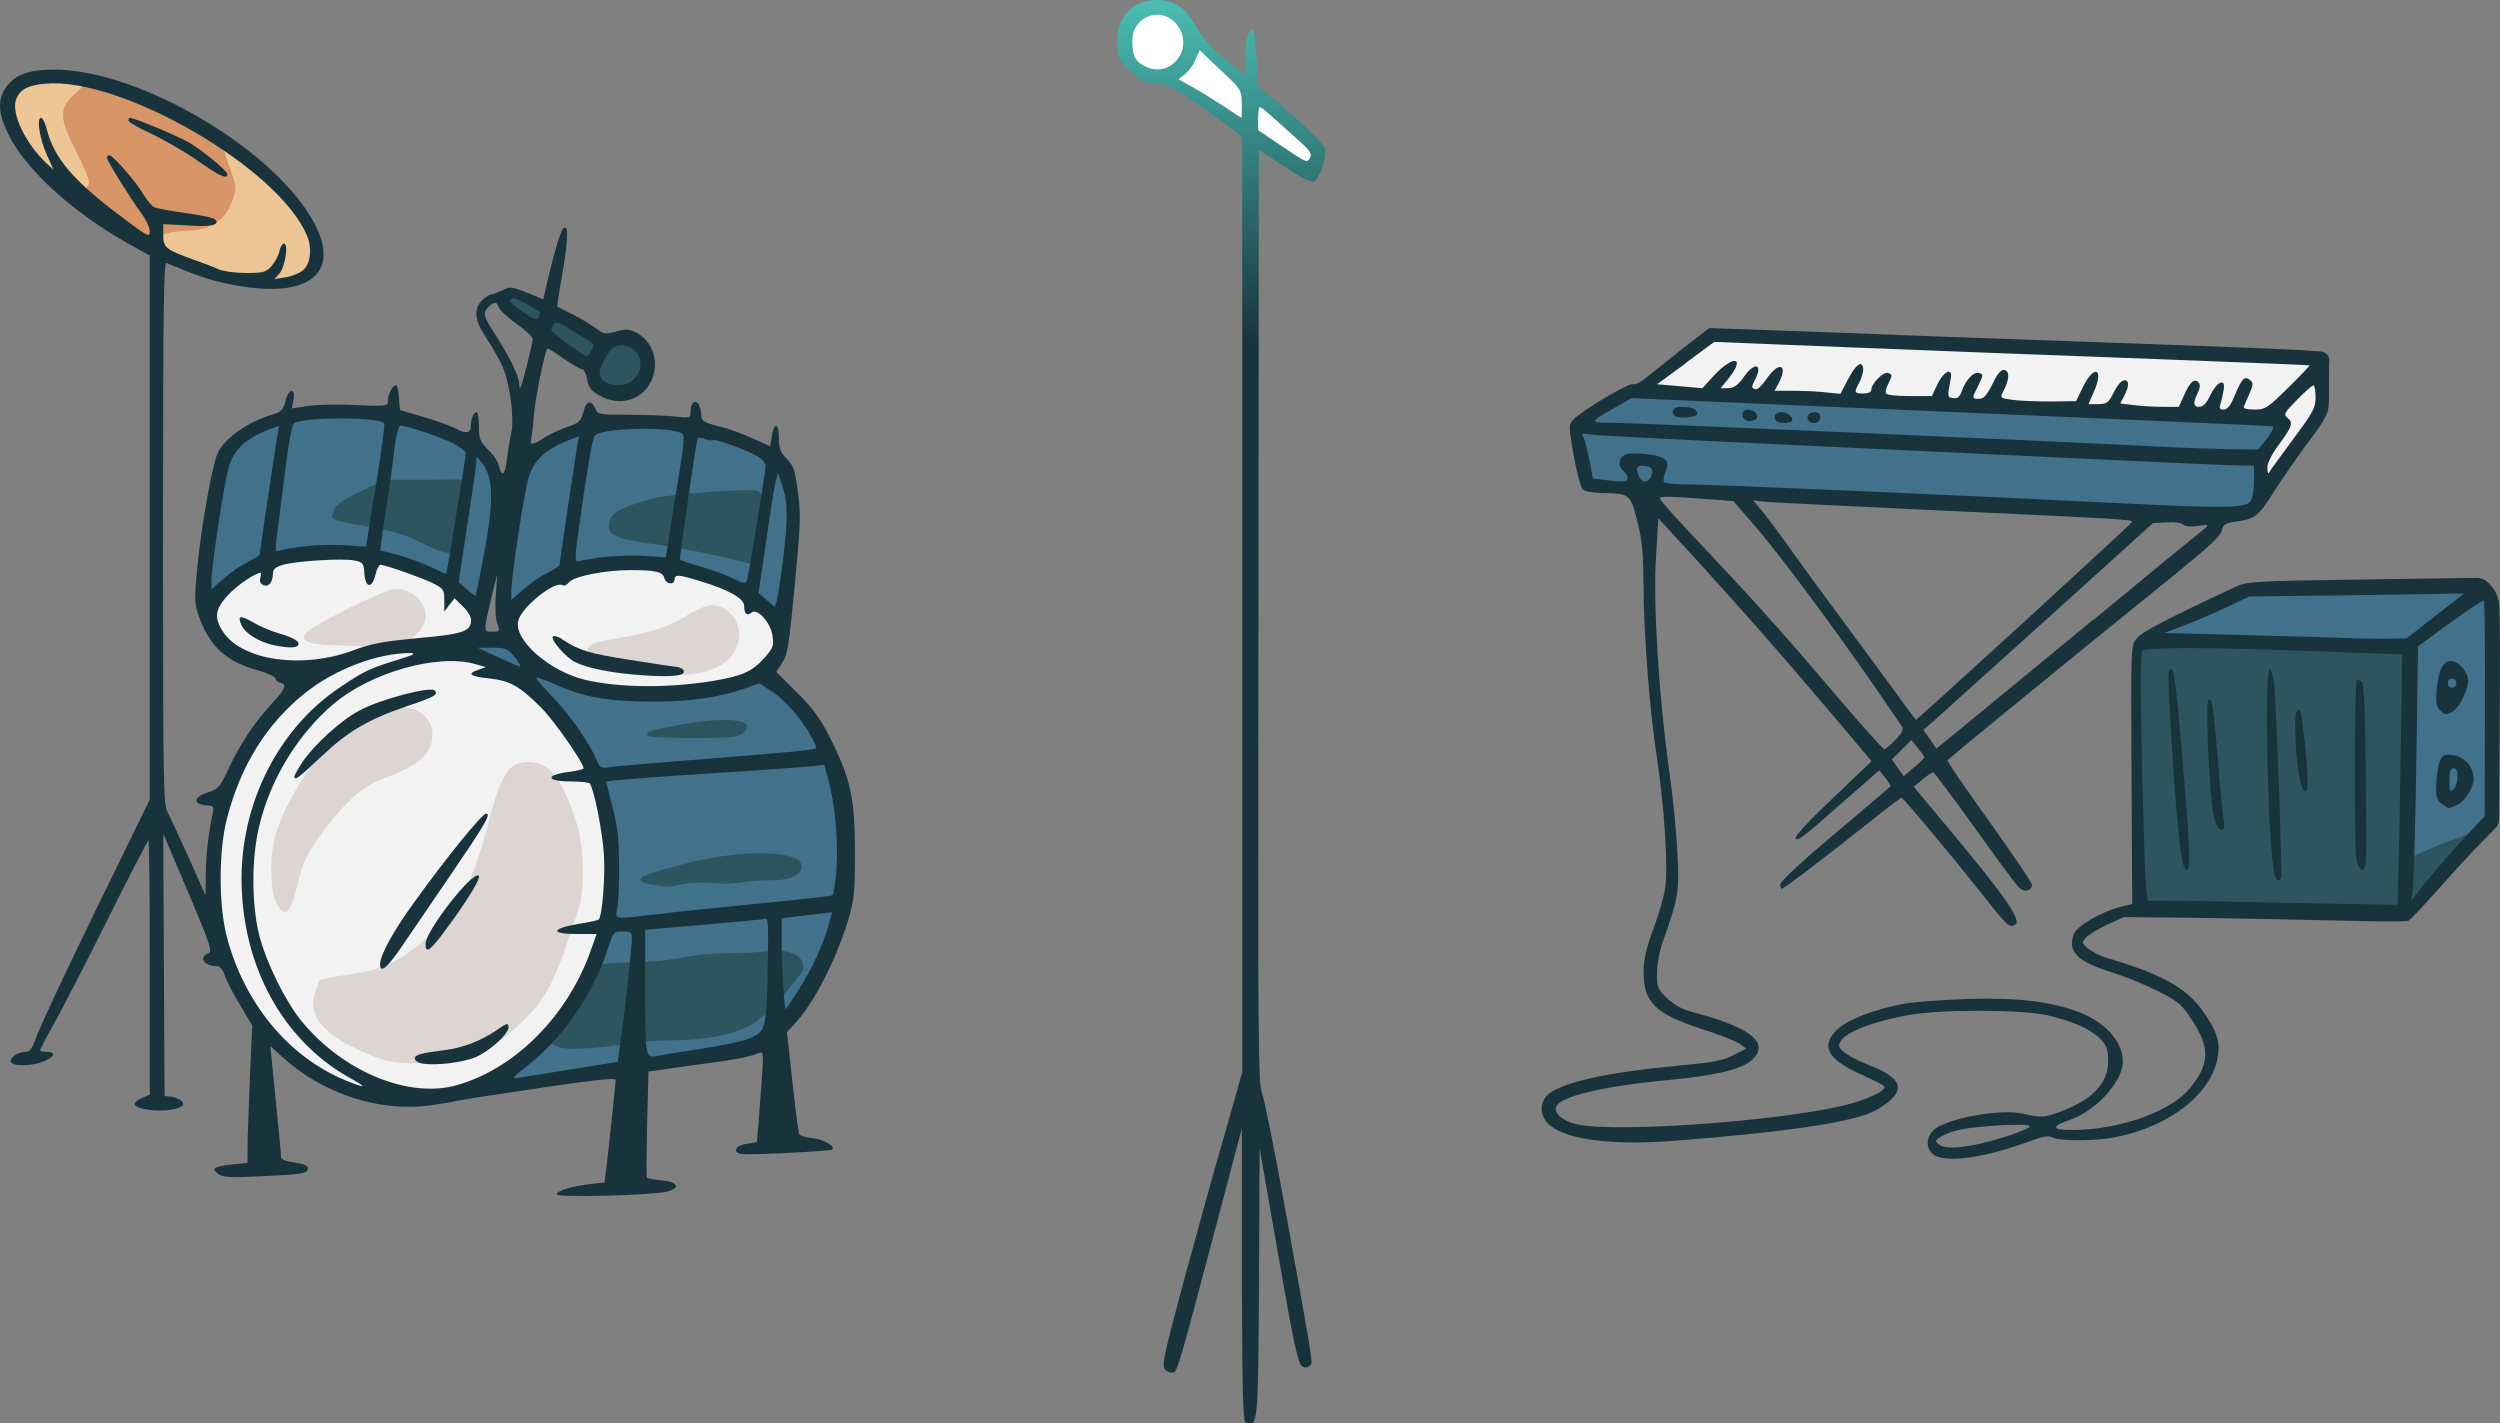 <svg width="771" height="439" viewBox="0 0 771 439" fill="none" xmlns="http://www.w3.org/2000/svg">
<rect x="0" y="0" width="771" height="439" fill="#808080" stroke="none"/>
<g clip-path="url(#clip0_18_1775)">
<path d="M766.824 188.648C766.51 184.828 766.005 183.081 764.968 182.249C763.003 180.912 698.293 180.708 693.243 182.14C691.483 182.659 684.264 185.755 677.345 189.152C666.92 194.214 664.75 195.551 664.75 196.997C664.75 198.647 665.064 198.757 668.257 198.129C672.378 197.406 672.174 197.406 704.897 198.02C730.907 198.429 740.705 199.357 742.465 201.526C743.189 202.454 743.284 211.43 742.875 239.698C742.561 259.916 741.81 279.956 742.111 280.366C742.52 280.679 744.417 277.774 745.55 277.555C747.092 277.446 748.852 275.7 752.045 271.157C754.42 267.746 758.541 262.699 761.338 259.916C766.81 254.24 768.148 250.843 769.485 239.698C770.304 232.576 769.28 202.658 768.039 197.297C767.52 195.441 767.001 191.622 766.797 188.634L766.824 188.648Z" fill="#41718B"/>
<path d="M692.821 157.284C697.16 155.114 698.088 153.054 698.293 145.838C698.402 141.295 698.811 139.439 700.053 137.993C700.872 137.066 702.114 135.21 702.741 133.969C704.707 129.944 703.56 129.74 684.374 129.126C674.671 128.812 657.34 128.198 645.782 127.68C634.224 127.161 615.023 126.343 603.26 125.92C591.497 125.606 563.945 124.583 542.166 123.86L502.537 122.414L494.895 126.329C490.665 128.498 486.953 130.763 486.748 131.39C486.339 132.318 487.267 139.753 488.604 146.356C488.918 147.898 489.532 149.344 490.051 149.658C491.293 150.476 506.249 151.199 542.998 152.236C573.962 153.164 608.951 155.128 621.014 156.465C624.835 156.874 641.552 157.502 658.173 157.802C674.794 158.116 688.508 158.525 688.618 158.621C689.232 159.139 689.436 159.03 692.848 157.284H692.821Z" fill="#41718B"/>
<path d="M525.954 104.719C524.917 105.238 522.447 107.202 520.277 109.058C518.108 110.913 515.119 113.601 513.468 115.047C510.275 117.83 509.647 119.999 511.926 120.613C516.156 121.854 660.124 126.806 696.86 126.902C701.814 126.902 702.632 127.216 703.874 128.867C705.211 130.722 705.116 130.927 702.018 135.265C698.921 139.494 698.033 146.779 699.18 148.02C700.312 149.153 701.923 143.314 703.983 140.735C705.116 139.289 708.009 135.988 710.274 133.519C715.119 128.253 716.06 125.47 716.06 116.902V110.613L713.686 110.095C712.348 109.89 708.841 109.89 706.044 110.095C703.151 110.408 691.183 110.204 679.311 109.685C667.548 109.167 644.322 108.239 627.714 107.516C611.202 106.902 595.209 106.179 592.207 105.865C589.314 105.661 573.634 105.047 557.327 104.624C535.343 104.01 527.292 104.01 525.954 104.733V104.719Z" fill="#F2F2F2"/>
<path d="M732.873 199.029C726.132 198.538 673.635 198.416 665.269 199.343L659.483 199.957L659.797 237.515C660.002 258.456 660.521 275.686 660.93 276.519C661.339 277.337 662.472 278.374 663.509 278.783C664.683 279.192 665.051 279.383 664.437 279.697L741.975 280.052C744.24 278.497 745.741 276.355 747.488 274.213C748.43 273.081 749.098 271.771 749.985 270.598C750.818 269.479 751.896 268.579 752.851 267.555C754.953 265.304 757.081 263.081 759.292 260.939C760.357 259.902 761.134 258.715 762.049 257.556C762.24 257.31 762.458 257.105 762.663 256.914C759.633 257.446 744.309 263.613 742.657 264.963C741.839 265.577 741.62 259.397 741.62 234.322C741.62 197.692 746.588 200.025 732.846 199.029H732.873Z" fill="#2C5560"/>
<path d="M684.006 234.309C682.559 217.392 682.15 214.814 681.017 215.946C680.089 216.983 681.427 246.792 682.778 251.948C683.392 254.418 684.224 255.864 685.043 255.864C685.971 255.864 686.175 255.141 685.766 252.671C685.452 250.912 684.633 242.562 684.006 234.309Z" fill="#18333C"/>
<path d="M669.445 206.342C668.408 206.342 668.517 209.234 669.963 232.344C671.096 250.816 672.338 263.394 673.375 266.805C673.58 267.637 674.194 268.251 674.617 268.251C675.749 268.251 675.135 257.624 672.761 230.284C670.905 209.548 670.496 206.342 669.458 206.342H669.445Z" fill="#18333C"/>
<path d="M699.999 206.342C698.238 206.342 699.385 261.539 701.445 269.588C701.964 271.757 702.987 272.167 703.506 270.516C703.915 269.179 701.964 216.451 701.336 210.68C701.022 208.306 700.408 206.342 699.999 206.342Z" fill="#18333C"/>
<path d="M561.394 128.757C561.394 127.72 560.78 127.106 559.743 127.106C557.982 127.106 556.85 128.348 557.682 129.589C558.61 131.131 561.394 130.517 561.394 128.757Z" fill="#18333C"/>
<path d="M538.891 129.794C539.614 129.999 540.747 129.794 541.374 129.385C542.712 128.253 541.17 126.288 539 126.288C536.83 126.288 536.939 129.385 538.891 129.794Z" fill="#18333C"/>
<path d="M523.416 127.625C523.416 126.179 521.656 125.456 518.353 125.456C516.088 125.456 515.16 126.902 516.497 128.239C517.63 129.276 523.416 128.758 523.416 127.625Z" fill="#18333C"/>
<path d="M708.254 219.561C707.326 221.007 707.941 234.513 709.291 240.407C710.424 245.359 711.666 245.468 711.666 240.516C711.666 236.382 710.124 221.526 709.496 219.575C709.087 218.538 708.978 218.538 708.254 219.575V219.561Z" fill="#18333C"/>
<path d="M552.523 129.89C553.451 128.962 551.391 127.106 549.33 127.106C547.474 127.106 546.642 128.648 547.884 129.89C548.607 130.613 551.909 130.613 552.523 129.89Z" fill="#18333C"/>
<path d="M728.684 268.251C729.816 268.251 729.925 265.263 729.611 239.779C729.407 219.138 729.093 211.103 728.37 210.38C727.756 209.766 727.128 209.561 726.828 209.862C726.104 210.585 725.995 261.662 726.718 265.168C727.128 267.133 727.851 268.265 728.684 268.265V268.251Z" fill="#18333C"/>
<path d="M755.007 232.768C753.356 232.768 752.837 233.381 752.114 235.864C751.704 237.515 751.295 240.707 751.295 242.877C751.295 245.864 751.609 247.01 753.151 248.033C755.321 249.48 754.802 249.48 757.381 248.443C759.865 247.515 762.853 243.081 762.853 240.394C762.853 235.96 759.551 232.754 755.007 232.754V232.768ZM756.658 243.504C755.525 244.432 755.416 244.023 755.416 240.721C755.416 237.829 755.73 236.901 756.658 236.901C757.477 236.901 757.9 237.72 757.9 239.684C757.9 241.226 757.286 242.986 756.658 243.504Z" fill="#18333C"/>
<path d="M767.902 180.244L767.152 179.535C766.238 178.675 765.037 178.198 763.781 178.211L729.406 178.702C693.599 179.221 692.971 179.316 688.945 181.185C667.589 191.199 660.465 194.91 658.91 196.97C657.149 199.139 657.149 199.343 657.368 238.961L657.572 278.783L653.861 279.711C647.87 281.253 640.337 285.7 639.518 288.169C637.553 293.64 640.76 296.628 651.8 300.038C655.416 301.17 661.503 303.653 665.419 305.604C671.71 308.797 672.747 309.629 675.94 314.472C681.617 323.039 681.508 327.992 675.531 335.413C669.24 343.353 651.282 349.233 636.312 348.414C632.804 348.21 633.528 346.968 637.963 345.522C646.328 342.739 654.679 333.653 654.679 327.364C654.679 321.075 649.003 315.086 641.06 312.098C632.19 308.797 622.583 307.664 606.795 308.074C598.853 308.387 590.078 309.001 587.39 309.52C578.301 311.17 569.745 314.472 566.743 317.364C561.271 322.521 563.441 326.655 574.071 331.402C577.987 333.162 581.194 334.813 581.194 335.222C581.194 336.354 577.687 338.21 572.106 339.97C555.485 345.236 498.621 349.669 486.134 346.682C481.795 345.645 479.12 343.271 479.939 341.32C481.072 338.128 494.595 334.922 514.723 333.067C529.584 331.62 537.226 329.765 540.419 326.777C545.687 321.825 540.31 317.187 524.221 312.739C518.858 311.402 516.688 310.256 514.205 307.896C511.216 305.113 511.012 304.486 511.012 300.256C511.012 297.473 511.735 293.34 512.977 289.943C517.616 276.737 517.93 275.4 517.316 263.013C517.002 256.614 515.87 245.059 514.737 237.324C511.639 215.551 509.783 186.151 510.711 171.704L511.435 159.835L523.825 173.354C538.686 189.657 548.703 201.103 565.01 220.298L577.182 234.745L565.01 246.41C557.368 253.627 553.138 258.279 553.765 258.688C554.693 259.302 555.621 258.579 570.277 245.687L579.57 237.542L581.426 239.916C582.463 241.157 583.187 242.399 583.078 242.494C582.968 242.604 577.919 246.928 571.928 251.99C555.417 265.809 549.016 271.689 549.016 272.931C549.016 273.545 549.221 274.063 549.535 274.063C550.149 274.063 560.78 266.014 574.712 254.977C580.908 250.025 586.162 246 586.38 246C586.898 246 600.517 262.194 610.425 274.691C618.994 285.523 619.513 286.041 621.26 285.318C623.948 284.281 618.776 276.86 600.408 254.882L590.187 242.604L592.876 240.434C594.322 239.193 595.769 238.17 596.178 238.17C596.492 238.17 602.169 245.809 608.869 255.086C615.474 264.377 621.669 272.726 622.488 273.558C624.139 275.318 626.623 274.895 626.623 272.835C626.623 272.112 620.632 263.34 613.413 253.231C606.194 243.217 600.408 234.759 600.613 234.459C600.927 233.941 639.518 202.372 670.687 177.202C681.003 168.839 684.933 165.237 685.233 163.587C685.547 161.731 686.161 161.322 690.078 160.803C695.55 159.971 696.478 159.262 701.841 150.79C704.215 147.079 708.241 141.295 710.711 137.898C718.353 127.68 718.353 127.789 718.244 120.667C718.244 117.257 718.244 113.028 718.353 111.486V111.445C718.53 109.89 717.37 108.512 715.801 108.403L709.578 107.98C704.516 107.666 683.773 106.848 663.345 106.125C642.916 105.402 611.639 104.269 593.995 103.642C576.241 102.919 553.956 102.1 544.459 101.786L527.114 101.172L519.268 107.257C514.928 110.667 509.975 114.692 508.119 116.124C506.263 117.775 504.298 118.703 503.574 118.498C502.128 118.089 487.581 126.752 485.097 129.535C483.76 130.981 483.76 131.499 485.302 140.367C486.23 145.524 487.472 150.162 487.99 150.79C488.509 151.513 490.774 151.922 493.558 152.031C502.851 152.236 502.742 152.236 504.912 160.599C506.454 166.683 506.768 170.299 506.877 180.408C506.877 195.06 508.733 219.098 511.012 233.859C513.291 248.62 514.519 268.006 513.495 274.104C513.086 276.791 511.435 282.467 509.783 286.791C507.614 292.78 506.89 295.877 506.89 299.888C506.89 309.179 510.507 312.685 525.054 317.432C530.321 319.083 535.575 321.143 536.612 321.975L538.577 323.421L535.275 325.072C530.84 327.337 529.803 327.446 514.328 328.987C494.104 330.952 480.471 334.253 477.073 337.855C474.59 340.543 475.013 344.567 478.001 347.036C483.364 351.579 497.707 353.326 516.811 351.784C552.414 349.001 572.338 345.904 578.533 342.398C588.127 336.927 587.513 332.807 576.677 328.578C570.891 326.314 567.18 323.94 567.18 322.494C567.18 319.192 575.026 315.686 587.717 313.203C597.311 311.239 622.802 311.239 631.262 313.094C639.109 314.854 644.881 317.432 647.774 320.42C649.739 322.48 650.149 323.612 650.149 327.228C650.149 334.144 645.4 339.096 635.288 342.903C630.444 344.663 629.297 344.758 623.73 343.421C616.511 341.88 599.576 345.072 596.178 348.687C593.694 351.266 594.008 354.976 596.901 356.422C601.132 358.592 612.376 356.941 625.586 352.084C630.13 350.433 631.877 350.12 633.118 350.843C635.179 351.975 646.737 351.879 652.319 350.733C669.445 347.323 682.354 337.118 684.005 325.563C684.729 321.02 683.487 317.623 679.161 311.525C674.003 304.513 666.565 300.379 649.753 295.427C647.693 294.813 645.113 293.463 643.967 292.535C642.002 290.775 641.907 290.679 643.353 289.124C644.172 288.197 647.174 286.437 649.958 285.1L655.116 282.835L676.582 283.04C688.345 283.244 707.859 283.558 719.922 283.872C731.89 284.186 742.22 284.281 742.725 283.981C743.244 283.776 747.474 279.343 752.114 274.077C756.754 268.811 762.853 262.208 765.637 259.425L769.622 255.359C770.304 254.663 770.7 253.722 770.7 252.74L770.891 221.867C771.096 204.023 771 187.925 770.686 185.96C770.372 183.695 769.349 181.731 767.902 180.285V180.244ZM581.099 231.103C580.785 231.103 574.18 223.777 566.552 214.8C549.726 194.991 540.133 184.364 524.139 167.447C517.33 160.326 511.858 154.146 511.858 153.723C511.858 153 514.341 153 527.96 154.037L534.565 154.555L540.037 160.844C549.535 171.581 570.482 200.148 586.585 224.091C587.103 225.018 586.585 226.055 584.524 228.224C582.982 229.766 581.426 231.117 581.112 231.117L581.099 231.103ZM540.638 154.337L545.796 154.855C548.689 155.06 570.359 156.097 593.995 157.229C656.126 160.121 657.982 160.217 657.463 161.049C657.259 161.458 642.193 175.292 624.125 191.895C605.962 208.511 590.992 222.017 590.897 222.017C590.801 222.017 589.041 219.643 586.98 216.86C585.015 213.968 577.892 204.473 571.396 195.605C564.792 186.738 556.331 175.169 552.51 169.807C548.689 164.446 544.459 158.771 543.121 157.215L540.638 154.323V154.337ZM590.283 236.669L587.09 239.357L585.234 236.778L583.473 234.2L586.462 231.212L589.45 228.224L591.511 230.694C592.548 232.031 593.476 233.381 593.476 233.586C593.476 233.79 592.029 235.237 590.283 236.683V236.669ZM680.171 162.795C679.447 163.314 663.863 176.097 645.495 191.267V191.158C627.128 206.328 608.76 221.39 604.625 224.786L597.188 230.871L595.223 227.979L593.162 225.087L596.055 222.617C597.597 221.171 613.604 206.833 631.454 190.735L663.959 161.336L667.985 161.131C670.25 160.926 672.624 161.24 673.252 161.745C673.975 162.359 675.736 162.577 678.001 162.154C680.894 161.745 681.303 161.84 680.171 162.768V162.795ZM714.123 122.455C714.123 125.756 713.399 127.093 707.722 134.733C704.215 139.576 700.804 144.119 700.285 144.951C699.466 146.397 699.357 146.288 699.248 144.228C699.248 142.782 700.585 140.108 702.96 136.902C706.986 131.431 707.299 130.299 705.334 128.757C704.202 127.83 704.611 127.107 708.432 123.287C710.807 120.817 713.072 118.853 713.495 118.853C713.809 118.853 714.109 120.504 714.109 122.468L714.123 122.455ZM519.895 111.936L528.67 105.442L572.433 107.202C596.587 108.13 637.867 109.781 664.177 110.708C690.487 111.745 712.171 112.564 712.267 112.673C712.376 112.782 709.483 115.865 705.662 119.59C699.262 125.879 698.648 126.302 695.236 126.302C692.657 126.302 691.729 125.988 692.043 125.265C692.248 124.746 693.08 122.891 693.803 121.24C694.936 118.662 694.936 118.048 693.912 117.216C692.261 115.879 691.429 116.602 689.273 121.759C687.935 125.06 687.007 126.302 685.766 126.302C684.524 126.302 684.319 125.988 684.838 124.446C685.152 123.41 685.561 121.554 685.766 120.313C686.489 116.493 683.801 117.53 681.74 121.759C680.403 124.542 679.475 125.47 678.028 125.47C676.518 125.47 676.345 124.233 677.51 121.759C678.547 119.699 678.642 118.662 678.028 117.939C676.691 116.602 675.34 117.83 673.593 121.854L671.942 125.47H667.193C664.614 125.47 660.588 125.265 658.214 124.951L653.874 124.433L655.116 122.059C656.767 118.962 656.658 116.998 654.911 117.311C654.079 117.516 652.742 119.167 651.814 121.131C650.272 124.228 649.849 124.542 647.065 124.637H644.076L645.618 121.131C649.03 113.696 645.932 112.045 642.316 119.481L640.255 123.71L632.313 123.819C627.974 123.819 622.611 123.614 620.55 123.3C616.838 122.782 616.729 122.782 617.862 120.613C619.718 117.107 619.827 114.419 618.176 114.119C617.139 113.914 616.115 115.047 614.464 118.457C612.704 121.963 611.776 123 610.329 123C608.064 123 608.064 122.891 610.124 118.867C611.666 115.77 611.666 115.456 610.438 115.047C608.787 114.433 606.208 117.107 604.966 120.722C604.352 122.482 603.629 122.987 602.387 122.782C600.531 122.577 600.531 122.373 601.568 116.998C602.387 113.178 599.603 114.215 597.543 118.444L595.782 122.154H588.973C585.152 122.154 581.959 121.841 581.645 121.336C581.331 120.927 581.754 119.481 582.477 118.034C583.61 115.77 583.61 115.456 582.368 115.047C580.921 114.433 577.1 118.239 577.1 120.313C577.1 120.927 576.063 121.35 574.617 121.35C571.833 121.35 571.724 121.036 573.375 118.048C573.989 116.916 574.508 115.156 574.617 114.133C574.617 110.831 572.352 112.168 569.977 116.916L567.603 121.459L563.468 121.049C561.203 120.736 556.658 120.531 553.356 120.531H547.27L548.607 118.062C551.596 112.182 548.498 111.35 544.691 117.025C543.149 119.194 541.907 120.326 541.183 120.013C540.146 119.603 540.146 119.194 541.183 117.23C543.872 112.073 541.074 111.459 537.676 116.411C535.916 118.88 534.783 119.603 533.037 119.712H530.662L533.241 116.52C538.304 110.122 534.688 109.399 528.806 115.592L524.985 119.726L518.067 119.112L511.053 118.498L519.923 112.004L519.895 111.936ZM497.816 125.865L503.179 122.768L523.825 123.696C535.179 124.214 579.352 126.07 622.079 127.925C664.696 129.781 700.094 131.336 700.722 131.431C701.445 131.54 700.927 132.877 699.18 135.142L696.396 138.648L687.731 138.539C682.982 138.43 672.87 138.13 665.433 137.72C631.576 135.961 503.506 130.394 497.515 130.394C489.983 130.394 490.078 130.19 497.829 125.852L497.816 125.865ZM500.709 145.265C501.323 145.783 501.95 146.806 501.95 147.434C501.95 148.675 500.613 148.771 495.032 148.048L491.211 147.529L490.392 142.891C489.874 140.313 489.15 137.216 488.741 135.974L487.922 133.71L491.839 134.119C494.008 134.323 511.339 135.251 530.43 136.179C637.24 141.24 688.536 143.614 691.633 143.614H695.141V148.362C695.141 151.049 694.622 153.832 694.104 154.555C692.452 156.724 686.571 156.82 653.438 155.169C608.446 152.904 528.151 149.385 520.305 149.385C516.593 149.385 513.386 149.071 513.181 148.662C512.868 148.252 513.072 146.806 513.7 145.469C514.423 143.505 514.423 142.686 513.591 141.759C512.349 140.217 503.165 139.18 500.995 140.313C499.139 141.349 498.935 143.819 500.681 145.265H500.709ZM509.279 146.711C508.351 149.194 506.181 149.085 505.253 146.397C504.498 144.542 504.844 143.614 506.29 143.614C509.183 143.614 510.111 144.651 509.279 146.711ZM618.053 350.693C607.736 353.885 600.408 354.717 598.129 353.066C596.587 351.825 596.683 351.825 598.539 350.583C599.671 349.86 602.251 348.824 604.325 348.414C610.111 347.173 625.476 346.354 625.995 347.282C626.309 347.691 622.802 349.246 618.053 350.693ZM740.665 212.958C740.555 219.043 740.351 236.478 740.05 251.553L739.436 279.002L729.529 278.892C723.961 278.783 706.822 278.483 691.442 278.169C675.968 277.76 663.058 277.651 662.758 277.856C661.83 278.469 661.421 270.325 660.588 235.66C660.07 213.163 660.07 201.512 660.697 200.789C661.735 199.548 680.102 199.548 715.705 200.899L740.787 201.826L740.678 212.972L740.665 212.958ZM742.207 196.86L734.565 196.97C730.334 196.97 724.043 196.86 720.523 196.656C717.111 196.547 703.697 196.137 690.801 195.824L667.48 195.21L674.494 192.522C678.315 191.076 684.196 188.498 687.594 186.847L693.68 183.955L726.814 183.545L759.947 183.027L751.077 189.944L742.207 196.86ZM766.36 218.838L766.251 251.744L760.261 258.142C756.958 261.648 751.895 267.528 748.907 271.143L743.544 277.746L744.062 274.445C744.376 272.59 744.895 254.95 745.195 235.237L745.714 199.33L755.621 192.113C761.093 188.088 765.733 184.991 766.047 185.305C766.251 185.619 766.456 200.68 766.36 218.838Z" fill="#18333C"/>
<path d="M755.826 203.873C753.451 203.873 752.114 206.451 751.486 212.44C751.172 216.574 751.281 217.801 752.414 218.934C754.065 220.585 754.174 220.585 756.235 219.548C758.296 218.415 761.189 212.836 761.189 209.957C761.189 207.27 758.2 203.873 755.826 203.873ZM756.221 212.058C754.434 212.058 754.434 209.275 756.221 209.275C758.009 209.275 758.009 212.058 756.221 212.058Z" fill="#18333C"/>
<path d="M95.388 82.277C95.592 81.554 96.002 78.662 96.316 75.784C96.834 71.145 96.629 70.217 94.774 66.916C91.785 61.855 76.815 48.553 67.631 42.878C57.206 36.48 50.914 33.697 34.293 28.226C15.816 22.142 10.767 22.142 6.018 28.226C3.644 31.214 3.644 39.058 5.909 44.119C8.284 49.276 17.358 58.362 27.17 65.265C37.282 72.482 58.447 83.219 67.004 85.483C77.634 88.376 94.255 86.52 95.388 82.291V82.277Z" fill="#D89568"/>
<path d="M160.398 98.485C162.664 99.726 168.136 103.437 172.571 106.848C178.452 111.281 181.032 112.727 182.478 112.523C184.129 112.209 184.334 112.414 183.925 113.969C183.106 116.957 184.743 120.163 187.746 121.39C191.253 122.932 193.109 122.318 196.411 118.703C201.474 113.232 199.099 105.292 192.494 105.292C190.734 105.292 188.987 105.811 188.373 106.534C187.554 107.571 186.927 107.352 184.143 104.992C180.022 101.486 162.609 91.404 158.583 90.777C155.69 90.258 156.168 91.991 156.168 94.051C156.168 95.811 156.987 96.629 160.398 98.485Z" fill="#2C5560"/>
<path d="M227.483 182.563C217.985 177.816 194.5 172.891 184.375 174.746C171.888 177.011 160.917 185.142 159.77 190.817C159.047 194.95 160.698 199.684 164.001 202.986C167.412 206.492 177.101 210.516 185.575 212.167C190.12 212.986 196.206 213.3 205.704 213.095C220.36 212.781 223.144 212.167 234.293 206.601C238.004 204.746 238.632 203.914 239.56 200.721C240.379 197.529 240.379 196.697 238.946 193.395C237.295 189.78 232.341 185.032 227.497 182.563H227.483Z" fill="#F2F2F2"/>
<path d="M242.958 185.769C243.777 181.744 243.777 154.61 242.849 151.622C241.307 146.151 238.619 143.368 231.7 139.958C214.669 131.595 185.466 128.403 174.931 133.873C173.594 134.596 169.077 136.888 166.907 138.948C161.64 144.214 161.313 149.862 159.443 165.128C158.515 171.936 157.382 178.852 156.864 180.503C156.345 182.154 156.141 184.214 156.55 185.046C157.069 186.492 157.164 186.492 158.201 185.155C158.72 184.337 159.538 183.709 160.057 183.709C160.466 183.709 161.708 182.781 162.841 181.54C166.757 177.311 178.425 172.972 189.26 171.745C194.009 171.226 205.881 172.781 215.161 175.155C222.284 176.915 232.914 182.277 236.217 185.783C239.724 189.398 242.208 189.398 242.931 185.783L242.958 185.769Z" fill="#41718B"/>
<path d="M171.288 317.2C178.302 309.465 185.562 294.281 187.937 281.703C189.793 271.907 189.097 253.272 186.517 245.427C180.636 227.065 165.68 208.593 151.951 203.641C140.079 199.412 133.27 199.862 125.014 200.271C116.034 200.68 108.447 201.349 96.275 209.698C82.233 219.398 76.324 228.852 72.298 240.202C71.479 242.467 69.555 246.86 68.409 249.848C65.625 256.451 65.953 267.856 67.195 281.471C68.737 298.497 71.971 304.486 80.95 315.631C87.145 323.476 99.618 331.416 110.358 336.273C118.927 340.092 114.574 335.877 124.277 336.082C129.64 336.286 134.293 336.491 134.389 336.6C135.003 337.323 144.405 335.672 147.394 334.431C151.624 332.671 166.539 322.548 171.288 317.187V317.2Z" fill="#F2F2F2"/>
<path d="M235.767 209.248C234.525 208.934 231.414 210.626 229.039 211.553C218.723 215.987 197.462 217.229 183.734 214.241C179.599 213.422 175.478 212.386 174.645 212.072C171.029 210.735 161.954 204.855 159.58 202.277C157.205 199.698 154.804 197.393 150.983 197.393C143.764 197.393 143.887 202.181 150.491 203.218C154.722 203.941 166.075 212.508 173.403 220.557C179.176 226.956 185.48 238.402 188.264 247.692C191.881 260.08 189.915 276.491 186.518 288.156C183.42 298.988 176.815 315.072 170.729 319.915C157.001 330.857 156.277 331.675 157.833 333.53V333.64C159.075 335.086 159.375 335.086 165.161 333.53C167.74 332.917 180.022 330.638 192.508 328.578C232.342 321.975 231.523 323.626 241.225 314.445C254.435 301.757 261.736 280.161 261.736 265.414C261.736 259.125 259.075 240.162 256.182 233.872C252.565 225.728 240.72 210.517 235.767 209.275V209.248Z" fill="#41718B"/>
<path d="M83.829 205.578C92.808 207.542 97.448 207.119 104.367 204.036C114.888 199.193 118.409 198.47 132.028 197.952L144.623 197.542L145.347 194.759C146.479 190.639 145.142 187.542 140.598 184.241C129.763 176.301 120.538 170.121 103.603 170.121C93.286 170.23 84.252 174.241 77.129 177.856C66.703 183.122 60.331 190.953 67.659 197.979C71.575 201.799 77.552 204.282 83.843 205.619L83.829 205.578Z" fill="#F2F2F2"/>
<path d="M70.197 178.539C72.98 175.551 74.632 174.514 79.585 173.068C91.867 169.453 109.307 168.525 120.142 171.008C127.784 172.659 138.196 177.72 142.945 181.949C148.826 187.215 149.236 186.901 150.887 175.96C153.361 159.662 154.289 150.581 153.671 148.716C151.405 141.704 143.149 135.715 128.903 130.872C121.984 128.498 119.719 128.089 110.535 127.775C98.567 127.366 85.562 129.112 79.572 131.895C77.716 132.823 75.027 134.787 73.69 136.329C71.206 139.016 68.627 145.92 68.627 149.535C68.627 150.572 67.699 155.415 66.457 160.271C63.878 171.213 63.36 181.417 65.42 181.84C66.239 182.045 68.204 180.599 70.169 178.539H70.197Z" fill="#41718B"/>
<path d="M210.466 223.381C200.041 225.346 199.017 225.646 199.741 226.888C199.945 227.297 206.236 227.611 213.673 227.611C225.75 227.611 227.401 227.406 229.148 226.069C233.897 222.044 225.027 220.803 210.466 223.381Z" fill="#2C5560"/>
<path d="M233.993 172.413C235.644 171.076 235.958 169.93 236.258 163.75C236.667 156.424 235.644 152.195 233.474 151.363C231.413 150.544 206.332 152.4 201.692 153.628C190.543 156.724 187.759 158.375 187.759 162.195C187.65 165.087 190.857 166.424 201.378 167.761C206.741 168.484 215.72 170.135 221.083 171.376C226.555 172.713 231.304 173.859 231.604 173.859C231.809 173.969 232.942 173.245 233.979 172.413H233.993Z" fill="#2C5560"/>
<path d="M181.045 201.294C181.045 203.668 184.143 205.005 192.603 206.451C196.943 207.174 201.378 207.897 202.51 208.101C203.643 208.306 207.355 208.306 210.766 208.101C220.674 207.583 226.664 203.763 227.797 197.269C229.039 190.871 222.953 185.1 217.167 187.16C215.72 187.679 213.032 189.016 211.285 190.148C206.85 193.04 200.245 195.209 191.061 196.751C182.696 198.088 181.045 198.811 181.045 201.294Z" fill="#DCD5D2"/>
<path d="M101.269 318.196C105.295 321.702 115.311 326.45 120.879 327.377C127.688 328.619 139.042 327.691 145.237 325.522C151.842 323.039 155.759 320.365 162.063 314.076C168.149 307.882 170.933 302.835 175.791 288.278C179.408 277.76 179.708 276 179.708 268.879C179.817 259.806 178.261 253.094 174.14 244.322C170.947 237.61 167.849 235.032 162.896 235.032C156.7 235.032 154.53 238.647 150.205 255.359C145.865 271.662 142.358 278.674 134.006 286.928C124.823 295.904 118.627 299.097 107.587 300.543C103.043 301.157 99.017 301.989 98.608 302.398C98.294 302.807 97.571 304.663 97.066 306.627C95.729 310.966 97.066 314.363 101.296 318.182L101.269 318.196Z" fill="#DCD5D2"/>
<path d="M115.83 162.809C121.507 163.845 125.423 165.073 129.872 167.352C137.091 171.062 140.093 171.485 141.744 168.798C142.467 167.761 142.781 161.867 143.804 157.338C146.288 146.192 147.721 147.966 131.318 147.966H118.723L112.009 151.158C104.79 154.569 103.029 156.001 102.511 158.689C102.197 160.448 102.102 160.448 115.83 162.822V162.809Z" fill="#2C5560"/>
<path d="M247.598 297.023C247.489 296.682 247.325 296.355 247.134 296.055C246.506 295.1 245.524 294.431 244.473 293.995C241.443 292.726 238.005 293.258 234.73 293.558C229.012 294.076 223.253 293.845 217.522 294.295C213.005 294.649 208.665 295.795 204.162 296.218C201.269 296.532 196.22 296.832 193.013 296.832C189.915 296.941 186.408 297.146 185.371 297.446C184.238 297.76 181.236 301.266 177.32 306.832C168.654 319.424 168.027 321.893 172.98 323.135C175.669 323.858 185.371 323.244 194.241 321.798C197.23 321.28 202.606 320.87 206.209 320.87C218.804 320.761 227.47 318.906 233.46 314.99C233.46 314.649 236.258 312.753 236.613 312.412C237.855 311.252 239.028 310.025 240.147 308.756C242.453 306.15 244.514 303.326 246.67 300.598C246.998 300.188 247.311 299.779 247.516 299.302C247.816 298.579 247.803 297.76 247.571 297.01L247.598 297.023Z" fill="#2C5560"/>
<path d="M83.624 267.528C83.624 274.022 84.457 277.951 86.313 280.215C88.373 282.589 89.724 280.938 91.58 273.408C93.641 265.263 94.569 263.19 100.15 255.768C106.96 246.791 112.227 242.248 118.518 239.984C129.353 236.068 133.379 232.344 133.379 226.26C133.379 220.584 126.883 216.669 120.374 218.415C111.19 220.898 99.017 230.898 92.713 241.116C86.313 251.539 83.624 259.383 83.624 267.528Z" fill="#DCD5D2"/>
<path d="M128.411 195.619C129.653 194.486 130.881 192.522 131.195 191.185C132.328 185.919 126.242 180.558 120.565 181.894C117.372 182.508 98.062 192.113 95.278 194.377C91.976 197.065 94.037 198.606 101.269 198.92C119.842 199.848 124.7 199.234 128.411 195.619Z" fill="#DCD5D2"/>
<path d="M78.575 50.968C77.852 50.968 75.887 49.631 74.345 48.076C71.247 44.979 68.259 44.16 69.078 46.63C69.391 47.448 70.319 50.34 71.343 53.028C72.994 57.98 72.994 58.089 71.547 62.114C69.282 68.308 64.738 71.091 57.301 71.186C48.84 71.295 45.852 74.692 49.973 79.331C51.829 81.5 59.361 83.969 72.052 86.861C84.225 89.549 96.507 87.694 98.362 79.549C99.086 75.934 95.579 69.522 90.011 61.377C85.166 54.365 81.441 50.954 78.562 50.954L78.575 50.968Z" fill="#EEC696"/>
<path d="M23.363 28.69C28.63 24.147 27.593 23.015 18 23.015C11.395 23.015 9.853 23.328 7.574 24.87C4.271 27.039 2.511 31.787 3.234 35.907C3.957 39.413 11.381 50.654 16.648 56.125C19.132 58.703 21.193 60.04 22.53 60.04C24.795 60.04 27.484 57.871 27.484 56.016C27.484 55.293 25.628 50.954 23.363 46.425C18.095 36.111 18.095 33.219 23.363 28.676V28.69Z" fill="#EEC696"/>
<path d="M134.034 212.945C132.696 211.608 117.112 215.728 111.026 219.029C105.24 222.017 96.888 229.657 93.272 235.018C91.935 237.078 90.789 239.138 90.789 239.452C90.789 240.898 91.921 240.066 99.154 233.258C107.301 225.523 113.496 221.908 125.477 217.788C134.143 214.896 135.275 214.172 134.047 212.945H134.034Z" fill="#18333C"/>
<path d="M149.918 250.925C148.676 250.925 137.841 264.24 127.729 278.265C121.438 286.928 117.208 294.567 117.208 297.351C117.208 300.447 119.473 298.483 124.427 291.157C127.32 286.928 133.611 277.637 138.564 270.42C149.604 254.227 151.569 250.925 149.918 250.925Z" fill="#18333C"/>
<path d="M131.236 291.062C131.236 294.254 132.574 293.326 137.323 286.928C144.446 277.337 148.676 270.311 147.544 270.011C145.169 269.179 131.236 287.242 131.236 291.062Z" fill="#18333C"/>
<path d="M153.221 317.678C148.376 320.979 142.59 323.244 137.022 323.872C129.585 324.799 127.934 325.318 127.934 326.45C127.934 327.064 128.971 327.787 130.199 327.992C134.539 328.715 142.795 327.678 146.711 326.027C151.256 323.967 156.823 318.906 156.823 316.737C156.823 315.4 156.305 315.495 153.207 317.664L153.221 317.678Z" fill="#18333C"/>
<path d="M245.797 213.572L239.397 207.174L241.252 204.391C242.904 202.017 243.313 199.125 245.073 180.762C246.834 162.29 247.038 158.989 246.111 151.977C245.183 144.964 244.773 143.723 242.699 141.554C240.638 139.494 240.215 138.252 240.215 135.156C240.215 130.408 238.769 129.999 238.046 134.432L237.527 137.625L232.464 135.36C229.776 134.023 224.932 132.263 221.834 131.54C216.771 130.203 216.266 129.78 216.266 127.925C216.157 125.237 215.024 123.382 213.892 124.105C213.373 124.419 212.964 125.647 212.964 126.888C212.964 128.948 212.855 128.948 207.901 128.43C205.117 128.116 198.608 127.911 193.559 127.911C184.989 127.911 184.375 127.802 183.652 126.152C182.314 123.164 180.868 123.464 179.94 126.984C179.107 129.971 178.602 130.394 175.095 131.622C172.83 132.345 169.309 133.996 167.153 135.442C164.542 137.097 163.405 137.27 163.742 135.96C163.946 134.828 164.465 131.213 164.67 127.816C165.079 122.864 167.972 108.416 168.804 107.489C168.914 107.284 171.179 108.73 173.758 110.586C176.446 112.345 179.026 113.887 179.544 113.887C180.063 113.887 180.786 115.224 181.086 116.984C181.495 119.467 182.219 120.394 184.798 121.936C190.884 125.442 197.694 123.587 200.696 117.816C203.589 112.032 201.515 105.129 195.947 102.441C194.091 101.513 192.958 101.404 189.956 102.236C186.654 103.164 186.135 103.069 183.761 101.2C182.314 100.163 179.121 98.212 176.637 96.97C174.154 95.729 171.998 94.597 171.889 94.597C171.779 94.487 172.407 90.163 173.335 85.006C175.095 74.583 175.396 70.149 174.154 70.149C173.117 70.149 170.961 77.271 168.068 90.054L167.549 92.318L162.486 90.258C157.847 88.403 157.328 88.294 154.954 89.535C153.507 90.149 152.061 90.777 151.542 90.777C151.023 90.777 149.782 91.595 148.758 92.537C145.974 95.224 146.274 98.826 149.891 104.092C151.542 106.575 153.807 110.49 154.844 112.755C157.219 117.816 158.761 129.371 157.628 133.696C157.219 135.237 156.7 138.757 156.386 141.336C155.772 146.492 154.735 147.529 153.903 143.709C153.589 142.468 152.142 140.094 150.491 138.648C148.008 136.165 147.707 135.347 147.707 131.431C147.707 129.057 147.393 127.093 146.984 127.093C146.056 127.093 145.224 129.153 145.224 131.227C145.224 133.709 143.886 133.914 140.27 132.059C138.51 131.131 133.979 129.576 130.158 128.443L123.349 126.479L123.035 122.659C122.926 120.599 122.516 118.839 122.107 118.839C121.07 118.839 119.623 121.622 119.623 123.682C119.623 125.224 119.214 125.333 109.511 124.924C103.944 124.61 97.23 124.815 94.651 125.238L90.011 125.961L90.529 123.177C91.144 119.262 88.878 119.876 87.95 123.996C87.227 126.479 86.613 127.093 83.816 127.911C75.873 130.285 68.341 135.851 66.785 140.599C64.929 146.274 61.941 163.6 60.904 174.446C59.866 184.964 59.975 186.206 61.313 190.025C64.615 199.316 69.883 204.159 79.585 206.737C82.478 207.57 84.948 208.702 84.948 209.22C84.948 209.834 85.876 210.557 87.009 210.762C88.455 211.171 87.559 213.063 84.32 216.437C78.439 222.835 74.099 229.329 70.388 237.283C67.808 242.849 67.29 243.367 64.097 244.404C59.757 245.741 59.348 247.91 63.373 248.32C65.953 248.524 66.062 248.633 65.543 251.212C64.206 257.296 63.483 264.104 63.483 269.888L63.373 276.082L58.215 264.527C55.322 258.128 52.334 251.73 51.61 250.284C50.369 247.91 50.273 240.693 50.273 164.241C50.273 97.693 50.478 80.777 51.31 81.077C60.603 84.992 64.206 86.234 70.401 87.571C94.037 92.523 105.076 85.197 97.339 69.617C85.931 46.848 43.423 21.459 16.58 21.459C8.638 21.459 4.094 23.219 1.515 27.448C-0.859 31.364 -0.45 35.293 2.757 41.787C8.12 52.414 22.257 65.306 38.988 74.801L46.206 78.826V246.587L33.925 271.662C20.824 298.483 12.459 316.232 10.603 321.293C9.88 323.353 9.061 324.39 8.024 324.39C5.759 324.39 3.275 325.931 3.275 327.282C3.275 328.933 9.771 328.933 13.592 327.282C16.894 325.945 17.304 324.39 14.424 324.39C13.292 324.39 12.364 324.185 12.364 323.871C12.364 323.558 14.124 320.161 16.389 316.232C18.559 312.316 26.092 297.869 32.901 284.145C39.711 270.42 45.592 259.179 45.797 259.179C46.002 259.179 46.206 276.819 46.206 298.387V337.596L44.241 338.428C43.109 338.837 41.976 339.56 41.662 340.079C40.325 342.139 50.328 343.38 54.872 341.729C56.632 341.006 56.932 340.693 56.114 339.669C55.595 339.055 54.149 338.428 52.92 338.223L50.751 338.019L50.546 297.569L50.341 257.119L58.079 275.277C64.997 291.675 65.612 293.544 64.165 294.049C61.176 295.181 62.923 297.964 66.853 297.964C67.781 297.964 68.709 298.892 69.228 300.652C69.746 302.194 71.807 306.327 73.977 309.833L77.798 316.327L77.074 332.111C76.76 340.774 76.351 350.27 76.351 353.257V358.619L71.507 359.137C65.939 359.751 65.011 360.379 67.276 362.029C68.614 363.066 70.893 363.271 80.8 362.752C93.695 362.138 94.937 361.934 94.937 360.174C94.937 359.451 93.491 358.932 90.802 358.523C87.909 358.114 86.668 357.596 86.668 356.763C86.668 355.631 85.835 347.173 83.775 326.641L83.365 322.616L87.596 326.436C99.986 337.473 117.222 343.053 132.901 340.884C136.613 340.365 140.12 339.751 140.639 339.547C141.253 339.342 152.606 337.582 165.816 335.631C183.16 333.053 189.861 332.33 189.861 333.053C189.861 334.294 187.486 356.477 186.872 361.224L186.463 364.635L182.123 365.153C176.242 365.876 171.697 367.213 171.697 368.346C171.697 369.383 200.491 368.66 205.554 367.527C209.989 366.49 209.266 364.539 204.107 364.021C201.733 363.816 199.672 363.407 199.468 363.189C199.358 362.984 199.358 355.549 199.577 346.572L199.986 330.474L213.714 328.51C227.129 326.75 230.84 326.041 233.938 324.799C235.48 324.185 235.48 324.485 234.975 332.33C234.661 336.763 234.156 343.162 233.938 346.354L233.42 352.234L230.226 352.752C226.924 353.271 225.791 355.222 228.466 355.849C230.322 356.368 256.018 355.017 256.645 354.512C257.683 353.475 254.066 351.415 250.559 351.006C248.389 350.802 246.534 350.188 246.424 349.669C246.22 349.151 245.292 341.934 244.364 333.476L242.713 318.305L245.087 315.727C250.764 309.738 257.683 296.436 261.49 284.049C263.455 277.555 263.66 275.686 263.66 262.903C263.66 246.301 262.418 240.311 256.127 227.829C253.029 221.635 250.859 218.647 245.81 213.586L245.797 213.572ZM189.451 106.998C195.742 104.624 200.286 111.841 195.647 116.793C192.344 120.299 184.907 118.962 184.907 114.828C184.907 112.973 188.1 107.502 189.451 106.984V106.998ZM170.77 99.985C171.384 99.058 172.421 99.371 176.337 101.841C183.979 106.479 183.556 106.07 182.423 108.034C181.905 108.962 181.182 109.794 180.772 109.794C179.844 109.794 170.033 102.468 170.033 101.745C170.033 101.431 170.346 100.613 170.756 99.985H170.77ZM47.653 63.983C46.93 63.669 45.388 61.814 44.241 59.958C41.867 55.934 34.853 47.885 33.72 47.885C33.311 47.885 32.997 48.199 32.997 48.717C32.997 49.549 39.602 60.272 43.627 65.838C45.074 67.803 46.206 70.272 46.206 71.404C46.206 73.369 45.483 72.946 36.504 66.138C22.571 55.62 16.58 48.594 14.424 39.836C13.906 37.871 13.087 36.33 12.664 36.33C11.217 36.439 12.255 42.933 14.424 47.68L16.485 52.319L14.315 50.354C7.82 44.16 3.48 35.088 4.927 30.75C6.059 27.653 8.434 26.316 14.015 25.798C37.446 23.738 85.849 51.8 94.623 72.537C96.384 76.657 95.756 81.609 93.286 83.478C92.044 84.406 89.67 85.333 87.923 85.538L84.621 86.056L86.163 84.406C87.923 82.346 89.056 75.115 87.609 75.115C87.091 75.115 86.367 76.248 86.163 77.585C85.849 78.921 84.716 80.995 83.679 82.127C82.028 83.983 81.1 84.187 75.832 84.187C72.53 84.187 68.818 83.669 67.372 83.055C65.925 82.332 62.623 81.091 59.935 80.163C51.065 76.971 50.341 76.343 50.341 72.523V69.112L57.56 69.522C64.997 70.04 67.986 69.413 66.335 67.666C65.816 67.148 61.791 66.329 57.246 65.702C52.702 65.088 48.472 64.256 47.653 63.942V63.983ZM250.45 227.624C251.173 229.07 251.787 230.407 251.787 230.612C251.787 231.226 246.725 231.744 217.931 234.022C203.179 235.155 189.751 236.287 188.1 236.601C185.316 237.01 185.003 236.805 183.965 234.336C182 229.384 174.877 219.275 169.923 214.418C167.235 211.635 165.175 209.261 165.379 209.057C165.693 208.852 168.068 209.671 170.851 210.912C180.349 215.141 187.473 216.383 202.129 216.383C213.073 216.383 221.738 215.046 229.585 212.358L234.225 210.707L238.25 213.395C242.385 216.082 247.953 222.685 250.423 227.638L250.45 227.624ZM159.839 191.417C160.876 187.188 171.083 179.03 173.458 180.476C173.976 180.789 174.904 180.367 175.423 179.644C176.76 177.788 186.367 175.824 194.419 175.824C202.47 175.824 204.435 176.342 204.94 178.402C205.458 180.257 208.037 180.462 208.037 178.716C208.037 177.065 209.279 177.174 215.98 179.234C224.85 181.922 229.503 184.596 229.503 186.874C229.503 189.357 230.322 190.066 231.768 188.934C233.529 187.392 237.759 192.031 238.264 196.26C238.673 199.152 238.373 199.875 235.78 202.863C231.864 207.201 228.971 208.429 219.992 209.984C205.854 212.249 191.307 212.153 180.458 209.671C169.419 206.983 158.379 197.392 159.812 191.417H159.839ZM239.301 148.184L239.915 145.715L241.252 149.739C243.013 154.801 243.013 160.162 241.457 172.959C240.734 178.429 239.915 183.9 239.601 185.032L238.987 187.201L236.408 185.032L233.924 182.863L236.299 166.765C237.541 157.897 238.878 149.535 239.287 148.198L239.301 148.184ZM215.052 135.592C215.256 134.869 215.98 134.774 217.426 135.387C218.463 135.797 219.596 135.906 219.801 135.701C220.21 135.292 228.37 138.075 232.601 140.244C234.975 141.486 236.108 142.509 236.108 143.75C236.108 145.292 231.768 172.127 230.636 177.693C230.117 180.38 230.226 180.38 224.959 177.897C222.694 176.86 218.245 175.319 215.256 174.487C212.159 173.668 209.689 172.727 209.689 172.427C209.689 170.981 214.642 136.52 215.052 135.592ZM178.725 161.39C180.991 145.401 182.546 135.797 183.365 134.46C184.607 131.977 206.686 131.363 210.398 133.737C211.231 134.146 210.917 137.447 208.952 149.112C207.614 157.256 206.263 165.728 205.963 167.884L205.349 171.908L199.468 171.499C196.165 171.185 190.598 171.39 186.981 171.704C183.474 172.113 179.858 172.74 179.039 172.945C177.074 173.559 177.074 173.259 178.725 161.39ZM157.464 92.264C158.079 91.65 159.634 92.155 162.309 93.71C164.479 94.951 166.444 96.084 166.648 96.288C166.758 96.397 166.539 97.011 166.13 97.734C165.516 98.867 164.792 98.662 161.067 96.084C157.969 94.024 156.932 92.891 157.451 92.264H157.464ZM152.825 103.3C149.004 97.421 148.799 96.493 150.655 94.638C152.415 92.878 153.343 92.987 153.848 94.842C154.162 95.661 156.632 97.939 159.32 99.903C162.009 101.759 164.274 103.819 164.274 104.542C164.274 105.265 163.441 108.88 162.514 112.591C160.753 119.603 160.139 121.049 160.139 118.375C160.139 116.206 156.946 109.603 152.811 103.314L152.825 103.3ZM157.669 182.331C157.669 178.102 161.586 151.99 163.032 147.352C164.574 141.786 168.395 138.375 176.351 135.387L178.521 134.555L177.907 138.061C177.088 143.218 172.544 173.654 172.544 174.268C172.544 174.582 170.892 175.605 168.832 176.642H168.941C166.88 177.57 163.578 179.835 161.504 181.704L157.683 185.005V182.317L157.669 182.331ZM158.706 202.658C159.948 204.2 160.767 205.551 160.357 205.551C160.044 205.551 156.946 204.214 153.548 202.658L147.353 199.766H151.897C156.127 199.766 156.536 199.971 158.706 202.658ZM153.343 177.065L152.934 183.354C152.62 186.97 152.825 190.789 153.343 192.222C154.271 194.705 154.176 194.8 151.801 194.8C149.017 194.8 149.017 195.114 151.801 183.245L153.343 177.051V177.065ZM146.534 145.701L147.052 140.749L148.594 142.713C152.415 147.352 152.415 155.196 148.485 175.005C147.557 179.753 146.725 183.777 146.629 183.777C146.52 183.886 145.387 182.945 143.941 181.717L141.457 179.548L143.627 165.101C144.869 157.161 146.111 148.389 146.52 145.701H146.534ZM121.152 142.195C121.97 134.978 122.803 131.254 123.526 131.254C125.382 131.254 135.808 134.76 139.724 136.724C141.894 137.857 143.641 139.207 143.641 139.821C143.641 140.544 142.303 149.112 140.652 159.016C139.11 168.921 137.664 177.065 137.555 177.065C137.445 177.065 135.385 176.028 132.915 174.896C130.431 173.655 125.901 172.004 122.803 171.185L117.235 169.739L117.754 166.028C117.959 163.859 118.573 160.148 118.996 157.666C119.405 155.183 120.442 148.17 121.165 142.195H121.152ZM87.814 146.22C89.056 136.111 89.984 130.954 90.802 130.435C93.9 128.58 117.331 128.58 118.463 130.544C118.777 130.858 117.74 138.184 116.403 146.738C114.956 155.196 113.619 163.655 113.414 165.414L112.896 168.607L106.905 168.198C103.712 167.884 98.13 168.088 94.514 168.402C91.007 168.811 87.391 169.439 86.463 169.739C84.812 170.258 84.812 170.053 85.33 165.824C85.644 163.354 86.777 154.582 87.814 146.22ZM65.216 179.03C65.216 174.8 69.132 148.689 70.579 144.05C72.121 138.484 75.942 135.074 83.897 132.086L86.067 131.254L85.453 134.76C84.634 139.917 80.09 170.353 80.09 170.967C80.09 171.281 78.439 172.304 76.378 173.341H76.487C74.427 174.268 71.124 176.533 69.05 178.402L65.229 181.704V179.016L65.216 179.03ZM68.927 195.019C65.939 190.585 66.239 188.006 70.265 183.573C73.158 180.476 78.725 176.656 80.377 176.656C80.581 176.656 80.486 177.379 80.267 178.307C79.954 179.343 80.377 180.162 81.305 180.476C82.956 181.09 84.088 179.548 84.198 176.86C84.198 175.524 84.921 174.896 87.295 174.173C91.321 173.041 105.459 172.113 109.17 172.836C111.954 173.354 112.159 173.668 112.364 176.86C112.677 181.403 114.738 181.608 115.775 177.27C116.184 175.51 116.908 174.173 117.317 174.173C118.764 174.173 130.418 178.307 133.72 179.957C136.708 181.499 137.022 181.922 137.022 185.114V188.62L138.564 186.56L140.216 184.5L142.699 186.983C144.146 188.225 145.278 190.176 145.278 191.103C145.278 194.718 143.013 195.537 129.08 196.778C118.245 197.815 114.629 198.429 108.856 200.598C93.477 206.369 74.905 203.791 68.914 195.032L68.927 195.019ZM106.496 333.162C89.056 325.945 75.532 309.642 70.06 289.315C67.372 279.411 67.372 262.289 70.06 252.167C74.29 235.973 82.233 223.272 93.9 213.886C103.193 206.355 116.703 201.294 126.719 201.403C128.48 201.512 127.333 202.017 123.008 203.368C114.028 206.151 112.582 206.778 105.049 211.826C85.03 225.127 73.158 249.793 74.604 275.277C75.942 300.447 88.428 321.702 108.242 332.643C113.51 335.536 112.787 335.74 106.482 333.162H106.496ZM92.972 314.895C87.909 308.605 82.137 296.941 79.967 288.483C77.593 279.097 77.484 264.745 79.967 254.636C83.379 240.393 91.73 226.574 102.77 217.188C114.219 207.392 134.975 201.499 146.534 204.8L149.836 205.728L147.571 206.546C143.859 207.788 144.883 208.606 150.873 209.234C157.369 209.957 160.166 211.499 167.071 218.415C171.097 222.535 179.967 235.236 179.967 236.983C179.967 237.187 178.111 237.706 175.832 238.02C167.986 238.947 168.19 241.007 176.242 241.007C179.135 241.007 181.714 241.321 181.919 241.621C183.365 243.995 185.835 256.792 186.258 263.695C186.667 270.707 185.739 282.576 184.607 283.613C184.402 283.817 181.618 284.431 178.316 284.95C169.951 286.396 169.651 288.046 177.797 288.046H183.993L182.451 292.385C175.532 312.712 159.334 329.328 141.171 334.581C126.31 339.014 105.772 330.556 92.972 314.881V314.895ZM191.43 320.775L190.502 327.487L176.365 329.751C168.627 330.993 161.094 332.221 159.743 332.439C157.574 332.848 158.201 332.125 163.455 328.005C173.976 319.547 182.956 306.436 187.404 292.821C189.165 287.351 189.26 287.255 191.949 287.255C194.637 287.255 194.842 287.46 194.842 289.52C194.842 292.207 192.781 311.389 191.43 320.775ZM236.736 299.52C236.326 318.196 236.217 318.292 230.022 320.665C228.166 321.279 221.561 322.63 215.475 323.558C209.279 324.485 203.302 325.522 202.156 325.727C199.058 326.245 198.963 325.317 198.963 304.581V286.737L216.921 285.195C226.719 284.377 235.398 283.544 236.012 283.34C236.94 282.93 237.049 285.509 236.736 299.533V299.52ZM255.417 285.7C253.561 291.989 250.573 298.387 246.329 305.195C244.268 308.496 242.508 311.184 242.303 311.184C241.894 311.184 241.061 298.292 241.061 290.857V283.217L244.159 282.808C245.81 282.603 249.317 282.194 252.006 281.88L256.645 281.362L255.404 285.7H255.417ZM257.996 267.651C257.683 272.085 257.068 275.905 256.755 276.109C256.345 276.314 246.534 277.446 234.88 278.578C223.212 279.711 208.979 281.157 203.193 281.88C188.742 283.531 189.67 283.735 190.393 280.025C190.707 278.374 191.007 272.289 190.911 266.614C190.911 258.565 190.393 254.65 188.851 248.661L186.886 241.021L189.369 240.707C190.816 240.502 204.025 239.466 218.777 238.538C233.529 237.61 247.462 236.573 249.836 236.369L254.175 235.85L255.417 240.284C257.478 247.61 258.515 258.961 257.996 267.624V267.651Z" fill="#18333C"/>
<path d="M85.931 195.305C83.447 194.582 79.844 193.04 77.989 191.894C74.072 189.63 73.144 189.834 74.481 192.822C75.614 195.291 79.544 197.774 83.775 198.811C88.114 199.848 91.416 199.943 91.921 199.016C92.645 197.883 90.789 196.751 85.931 195.305Z" fill="#18333C"/>
<path d="M70.142 53.751C70.142 52.823 63.646 47.353 58.993 44.365C56.209 42.51 41.444 36.316 39.997 36.316C39.793 36.316 39.588 36.725 39.588 37.148C39.588 37.666 42.686 39.413 46.507 41.173C50.328 42.932 56.728 46.643 60.753 49.426C67.563 54.269 70.142 55.415 70.142 53.765V53.751Z" fill="#18333C"/>
<path d="M210.917 207.174C210.917 206.451 209.989 205.837 208.433 205.632C207.096 205.523 200.586 204.5 193.982 203.463C182.014 201.608 178.507 200.571 173.553 197.27C172.107 196.233 170.769 195.933 170.456 196.342C169.841 197.379 174.59 202.836 177.374 204.186C180.567 205.837 187.691 207.379 195.224 208.006C205.445 208.934 210.917 208.62 210.917 207.188V207.174Z" fill="#18333C"/>
<path d="M247.284 267.269C247.325 264.09 240.338 263.449 238.305 263.285C232.642 262.835 226.897 263.381 221.302 264.267C218.04 264.786 214.806 265.468 211.599 266.287C200.764 269.07 197.557 270.202 197.557 271.239C197.557 272.494 201.242 272.835 202.006 272.93C203.22 273.094 204.489 273.408 205.704 273.435C207.069 273.476 208.42 273.108 209.743 272.835C212.554 272.248 215.447 272.044 218.313 272.221C219.787 272.316 221.261 272.507 222.748 272.548C226.501 272.658 230.199 271.757 233.952 271.566C237.513 271.389 241.252 271.825 244.541 270.447C245.524 270.038 246.493 269.411 246.957 268.442C247.161 268.005 247.257 267.61 247.27 267.242L247.284 267.269Z" fill="#2C5560"/>
<path d="M357.832 24.352C360.097 24.147 362.171 24.243 362.376 24.666C362.895 25.484 374.549 33.642 388.7 43.028C394.581 46.944 400.258 50.15 401.186 50.15C403.451 50.15 405.103 48.185 404.489 46.234C403.97 44.474 389.314 29.931 377.455 19.195C371.983 14.243 369.404 11.351 369.09 9.7C368.681 8.049 367.125 6.289 364.027 3.915C359.183 0.205 357.218 1.68085e-05 351.746 2.783C346.792 5.361 344.622 13.301 347.406 18.772C349.576 22.892 353.192 24.761 357.832 24.338V24.352Z" fill="white"/>
<path d="M389.15 336.968C388.018 333.871 387.908 319.015 388.113 189.848L388.222 46.234L390.392 47.571C391.525 48.403 395.032 50.668 398.034 52.633C401.022 54.693 404.229 56.139 404.953 56.043C406.808 55.634 409.497 48.103 408.569 45.73C407.955 43.97 397.829 34.283 391.852 29.741L388.14 26.848L387.526 17.981C387.212 13.138 386.598 9.113 386.284 9.113C384.947 9.113 383.91 13.247 383.91 18.295V23.247L377.51 17.981C372.966 14.161 370.496 11.269 368.64 7.872C365.651 2.306 362.24 0.027 356.563 0.027C348.921 0.027 343.872 5.907 344.486 13.956C344.8 18.076 345.209 18.799 348.621 22.005C351.923 25.102 352.96 25.621 356.058 25.621C359.77 25.621 364.423 28.308 378.356 38.622L383.105 42.237V330.72L377.837 349.287C374.849 359.396 369.268 379.724 365.242 394.471C358.746 418.618 358.228 421.197 359.36 422.438C360.084 423.161 361.216 423.475 361.844 423.257C363.181 422.738 363.7 420.883 375.258 377.241L382.996 347.937V393.025C383.105 428.318 383.31 438.318 384.128 438.632C387.949 440.173 388.045 439.559 388.263 395.508L388.468 354.13L394.254 387.254C398.798 413.557 400.34 420.583 401.473 421.306C402.51 421.92 403.124 421.92 403.847 421.197C404.98 420.064 405.498 423.68 396.628 374.362C393.326 355.795 389.914 338.974 389.191 337.009L389.15 336.968ZM352.305 20.014C349.931 18.567 349.208 16.821 349.208 12.578C349.208 8.963 351.173 6.085 354.475 4.939C362.526 2.36 368.517 12.988 362.417 19.072C359.633 21.855 355.812 22.169 352.305 20V20.014ZM382.859 36.316C382.75 36.316 380.171 34.666 377.292 32.701C374.303 30.736 369.964 28.063 367.698 26.821L363.468 24.447L365.528 22.797C366.661 21.869 368.108 19.904 368.722 18.363L369.964 15.471L376.364 21.555C382.764 27.544 382.859 27.64 382.968 31.978C382.968 34.352 382.968 36.316 382.859 36.316ZM388.018 36.63C388.018 34.666 388.222 33.015 388.536 33.015C389.055 33.015 391.115 34.87 400.299 43.124C404.011 46.425 404.639 47.353 404.011 48.799C403.288 50.341 402.769 50.136 395.646 45.293L388.004 40.136V36.63H388.018Z" fill="url(#paint0_linear_18_1775)"/>
</g>
<defs>
<linearGradient id="paint0_linear_18_1775" x1="376.597" y1="0.027" x2="376.597" y2="439.041" gradientUnits="userSpaceOnUse">
<stop stop-color="#4ABEB2"/>
<stop offset="0.242" stop-color="#18333C"/>
<stop offset="1" stop-color="#18333C"/>
</linearGradient>
<clipPath id="clip0_18_1775">
<rect width="771" height="439" fill="white"/>
</clipPath>
</defs>
</svg>
